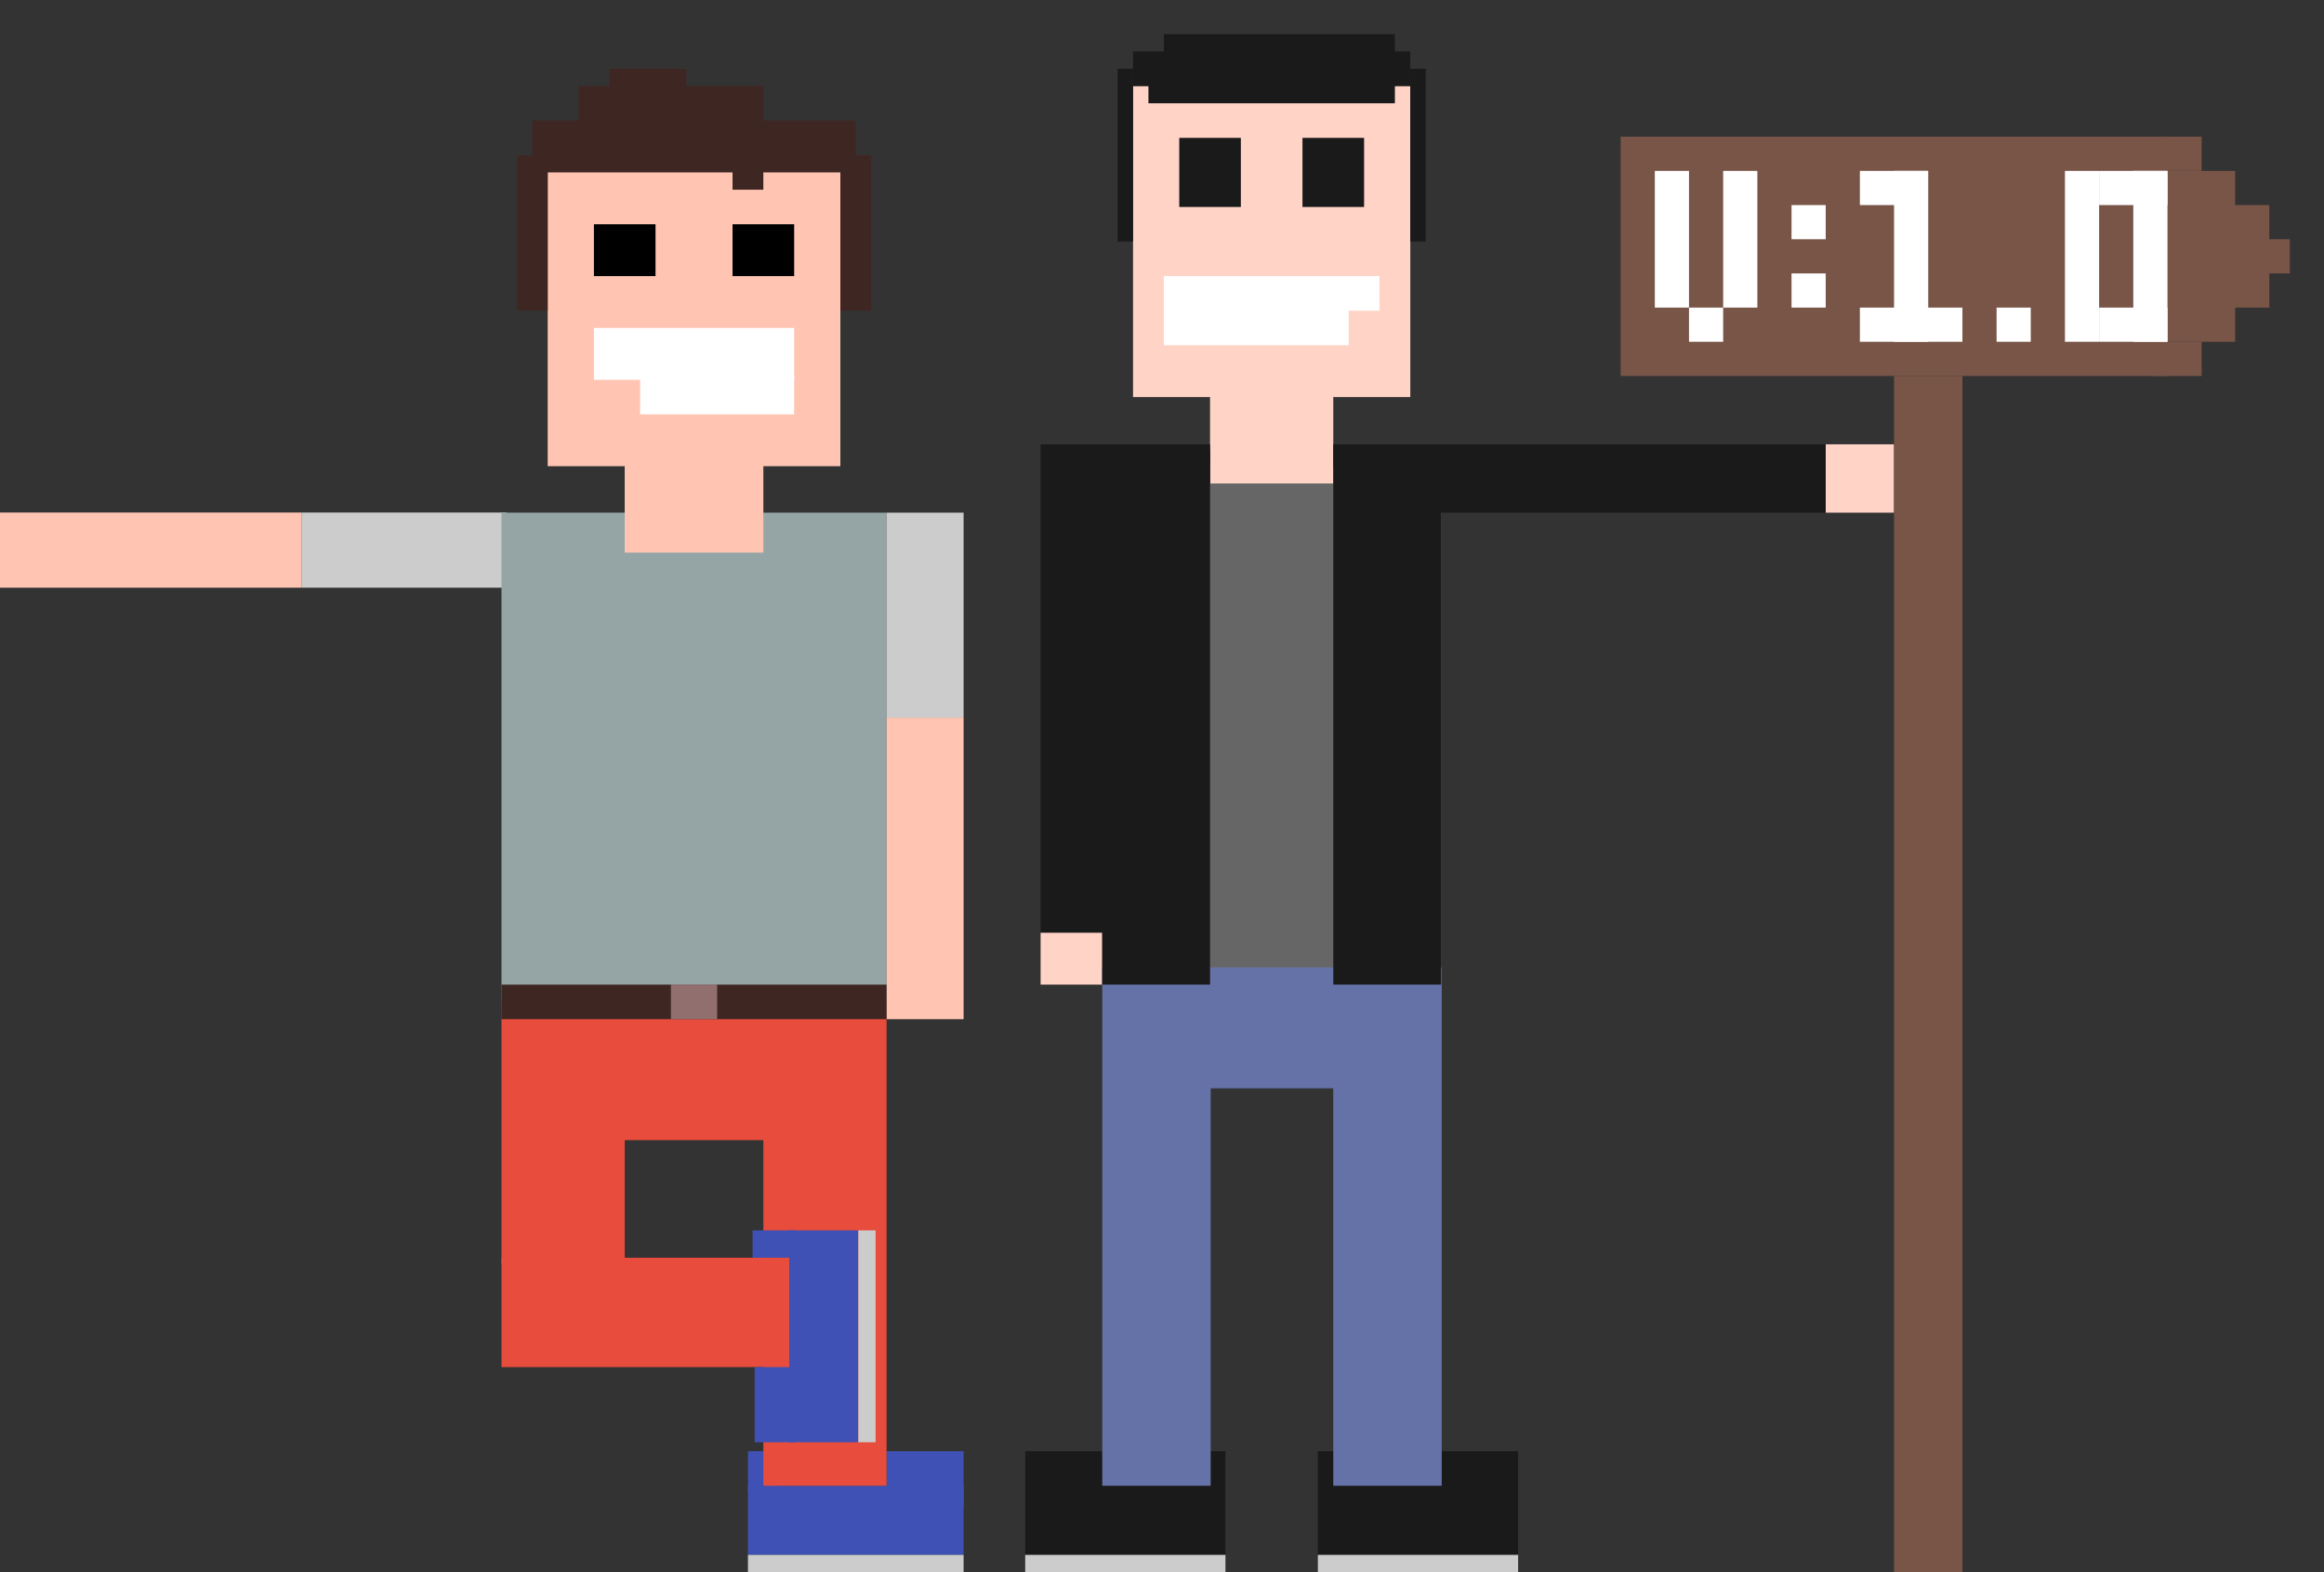 <?xml version="1.0" encoding="UTF-8" standalone="no"?>
<!-- Created with Inkscape (http://www.inkscape.org/) -->

<svg
   xmlns:dc="http://purl.org/dc/elements/1.1/"
   xmlns:cc="http://creativecommons.org/ns#"
   xmlns:rdf="http://www.w3.org/1999/02/22-rdf-syntax-ns#"
   xmlns:svg="http://www.w3.org/2000/svg"
   xmlns="http://www.w3.org/2000/svg"
   xmlns:sodipodi="http://sodipodi.sourceforge.net/DTD/sodipodi-0.dtd"
   xmlns:inkscape="http://www.inkscape.org/namespaces/inkscape"
   width="340"
   height="230"
   id="svg2"
   version="1.1"
   inkscape:version="0.48.4 r9939"
   sodipodi:docname="devs.svg">
  <rect width="100%" height="100%" fill="#333333" stroke="none"/>
  <defs
     id="defs4" />
  <sodipodi:namedview
     id="base"
     pagecolor="#ffffff"
     bordercolor="#666666"
     borderopacity="1.0"
     inkscape:pageopacity="0.0"
     inkscape:pageshadow="2"
     inkscape:zoom="7.919596"
     inkscape:cx="295.40068"
     inkscape:cy="187.38655"
     inkscape:document-units="px"
     inkscape:current-layer="layer2"
     showgrid="true"
     inkscape:snap-smooth-nodes="true"
     inkscape:snap-bbox="true"
     inkscape:window-width="1680"
     inkscape:window-height="1026"
     inkscape:window-x="0"
     inkscape:window-y="24"
     inkscape:window-maximized="1">
    <inkscape:grid
       type="xygrid"
       id="grid2985"
       empspacing="5"
       visible="true"
       enabled="true"
       snapvisiblegridlinesonly="true" />
  </sodipodi:namedview>
  <g
     inkscape:label="Layer 1"
     inkscape:groupmode="layer"
     id="layer1"
     transform="translate(0,-822.362)">
    <g
       id="g3245"
       transform="matrix(0,0.976,-1,0,19.1,824.143)">
      <rect
         y="-55"
         x="75"
         height="30"
         width="11.268"
         id="rect3843"
         style="fill:#cccccc;fill-opacity:1;fill-rule:nonzero;stroke:none" />
      <rect
         y="-25"
         x="75"
         height="44.101"
         width="11.268"
         id="rect3845"
         style="fill:#ffc5b2;fill-opacity:1;fill-rule:nonzero;stroke:none" />
    </g>
    <rect
       style="fill:#95a5a6;fill-opacity:1;fill-rule:nonzero;stroke:none"
       id="rect3817"
       width="56.338"
       height="71.573"
       x="73.368"
       y="897.362" />
    <rect
       style="fill:#3f51b5;fill-opacity:1;fill-rule:nonzero;stroke:none"
       id="rect3789"
       width="31.549"
       height="10.112"
       x="109.424"
       y="1039.722" />
    <rect
       style="fill:#3f51b5;fill-opacity:1;fill-rule:nonzero;stroke:none"
       id="rect3795"
       width="4.507"
       height="5.855"
       x="109.424"
       y="1034.665" />
    <rect
       style="fill:#3f51b5;fill-opacity:1;fill-rule:nonzero;stroke:none"
       id="rect3797"
       width="11.268"
       height="8.223"
       x="129.706"
       y="1034.665" />
    <rect
       style="fill:#cccccc;fill-opacity:1;fill-rule:nonzero;stroke:none"
       id="rect3805"
       width="31.549"
       height="2.528"
       x="109.424"
       y="1049.834" />
    <rect
       style="fill:#e74c3c;fill-opacity:1;fill-rule:nonzero;stroke:none"
       id="rect3811"
       width="18.028"
       height="38.427"
       x="73.368"
       y="968.935" />
    <rect
       style="fill:#e74c3c;fill-opacity:1;fill-rule:nonzero;stroke:none"
       id="rect3813"
       width="18.028"
       height="70.786"
       x="111.678"
       y="968.935" />
    <rect
       style="fill:#e74c3c;fill-opacity:1;fill-rule:nonzero;stroke:none"
       id="rect3815"
       width="24.789"
       height="20.225"
       x="89.142"
       y="968.935" />
    <rect
       style="fill:#e74c3c;fill-opacity:1;fill-rule:nonzero;stroke:none"
       id="rect4048"
       width="39.732"
       height="16"
       x="73.368"
       y="1006.362" />
    <rect
       style="fill:#3f51b5;fill-opacity:1;fill-rule:nonzero;stroke:none"
       id="rect3787"
       width="31"
       height="10.112"
       x="-1033.362"
       y="115.46"
       transform="matrix(0,-1,1,0,0,0)" />
    <rect
       style="fill:#3f51b5;fill-opacity:1;fill-rule:nonzero;stroke:none"
       id="rect3791"
       width="11"
       height="5.855"
       x="-1033.362"
       y="110.403"
       transform="matrix(0,-1,1,0,0,0)" />
    <rect
       style="fill:#3f51b5;fill-opacity:1;fill-rule:nonzero;stroke:none"
       id="rect3793"
       width="4"
       height="6.158"
       x="-1006.362"
       y="110.1"
       transform="matrix(0,-1,1,0,0,0)" />
    <rect
       style="fill:#cccccc;fill-opacity:1;fill-rule:nonzero;stroke:none"
       id="rect3803"
       width="31"
       height="2.528"
       x="-1033.362"
       y="125.572"
       transform="matrix(0,-1,1,0,0,0)" />
  </g>
  <g
     inkscape:groupmode="layer"
     id="layer2"
     inkscape:label="img"
     transform="translate(0,130)">
    <rect
       style="fill:#cccccc;fill-opacity:1;fill-rule:nonzero;stroke:none"
       id="rect3841"
       width="11.268"
       height="30"
       x="129.706"
       y="-55" />
    <rect
       style="fill:#ffc5b2;fill-opacity:1;fill-rule:nonzero;stroke:none"
       id="rect3847"
       width="11.268"
       height="44.101"
       x="129.706"
       y="-25" />
    <rect
       style="fill:#ffc5b2;fill-opacity:1;fill-rule:nonzero;stroke:none"
       id="rect3849"
       width="20.282"
       height="15.843"
       x="91.396"
       y="-65" />
    <rect
       style="fill:#ffc5b2;fill-opacity:1;fill-rule:nonzero;stroke:none"
       id="rect3851"
       width="42.817"
       height="45.506"
       x="80.128"
       y="-107.303" />
    <rect
       style="fill:#3e2723;fill-opacity:1;fill-rule:nonzero;stroke:none"
       id="rect3853"
       width="4.507"
       height="22.753"
       x="75.621"
       y="-107.303" />
    <rect
       style="fill:#3e2723;fill-opacity:1;fill-rule:nonzero;stroke:none"
       id="rect3855"
       width="4.507"
       height="22.753"
       x="122.945"
       y="-107.303" />
    <rect
       style="fill:#3e2723;fill-opacity:1;fill-rule:nonzero;stroke:none"
       id="rect3857"
       width="47.324"
       height="7.584"
       x="77.875"
       y="-112.36" />
    <rect
       style="fill:#3e2723;fill-opacity:1;fill-rule:nonzero;stroke:none"
       id="rect3859"
       width="27.042"
       height="10.112"
       x="84.635"
       y="-117.416" />
    <rect
       style="fill:#3e2723;fill-opacity:1;fill-rule:nonzero;stroke:none"
       id="rect3861"
       width="4.507"
       height="5.056"
       x="107.17"
       y="-107.303" />
    <rect
       style="fill:#3e2723;fill-opacity:1;fill-rule:nonzero;stroke:none"
       id="rect3863"
       width="11.268"
       height="7.584"
       x="89.142"
       y="-119.944" />
    <rect
       style="fill:#3e2723;fill-opacity:1;fill-rule:nonzero;stroke:none"
       id="rect3865"
       width="56.338"
       height="5.056"
       x="73.368"
       y="14.045" />
    <rect
       style="fill:#916f6f;fill-opacity:1;fill-rule:nonzero;stroke:none"
       id="rect3867"
       width="6.761"
       height="5.056"
       x="98.156"
       y="14.045" />
    <rect
       style="fill:#000000;fill-opacity:1;fill-rule:nonzero;stroke:none"
       id="rect3869"
       width="9.014"
       height="7.584"
       x="86.889"
       y="-97.191" />
    <rect
       style="fill:#000000;fill-opacity:1;fill-rule:nonzero;stroke:none"
       id="rect3871"
       width="9.014"
       height="7.584"
       x="107.17"
       y="-97.191" />
    <rect
       style="fill:#ffffff;fill-opacity:1;fill-rule:nonzero;stroke:none"
       id="rect3873"
       width="29.296"
       height="7.584"
       x="86.889"
       y="-82.022" />
    <rect
       style="fill:#ffffff;fill-opacity:1;fill-rule:nonzero;stroke:none"
       id="rect3875"
       width="22.535"
       height="5.618"
       x="93.649"
       y="-75" />
    <rect
       style="fill:#666666;fill-opacity:1;fill-rule:nonzero;stroke:none"
       id="rect3909"
       width="49.577"
       height="75.843"
       x="161.255"
       y="-61.798" />
    <rect
       style="fill:#1a1a1a;fill-opacity:1;fill-rule:nonzero;stroke:none"
       id="rect3914"
       width="29.296"
       height="15.169"
       x="149.987"
       y="82.303" />
    <rect
       style="fill:#1a1a1a;fill-opacity:1;fill-rule:nonzero;stroke:none"
       id="rect3916"
       width="29.296"
       height="15.169"
       x="192.804"
       y="82.303" />
    <rect
       style="fill:#ffd4c7;fill-opacity:1;fill-rule:nonzero;stroke:none"
       id="rect3918"
       width="18.028"
       height="15.169"
       x="177.03"
       y="-74.438" />
    <rect
       style="fill:#ffd4c7;fill-opacity:1;fill-rule:nonzero;stroke:none"
       id="rect3851-5"
       width="40.563"
       height="45.506"
       x="165.762"
       y="-117.416" />
    <rect
       style="fill:#1a1a1a;fill-opacity:1;fill-rule:nonzero;stroke:none"
       id="rect3938"
       width="9.859"
       height="71.461"
       x="152.241"
       y="-65" />
    <rect
       style="fill:#1a1a1a;fill-opacity:1;fill-rule:nonzero;stroke:none"
       id="rect3942"
       width="13.521"
       height="5.056"
       x="163.508"
       y="-64.326" />
    <rect
       style="fill:#ffd4c7;fill-opacity:1;fill-rule:nonzero;stroke:none"
       id="rect3982"
       width="9.014"
       height="7.584"
       x="152.241"
       y="6.461" />
    <rect
       style="fill:#ffd4c7;fill-opacity:1;fill-rule:nonzero;stroke:none"
       id="rect3984"
       width="10"
       height="10"
       x="267.1"
       y="-65" />
    <rect
       style="fill:#6572a7;fill-opacity:1;fill-rule:nonzero;stroke:none"
       id="rect3811-3"
       width="15.865"
       height="75.843"
       x="161.255"
       y="11.517" />
    <rect
       style="fill:#6572a7;fill-opacity:1;fill-rule:nonzero;stroke:none"
       id="rect3813-7"
       width="15.865"
       height="75.843"
       x="195.058"
       y="11.517" />
    <rect
       style="fill:#6572a7;fill-opacity:1;fill-rule:nonzero;stroke:none"
       id="rect3815-2"
       width="21.814"
       height="17.697"
       x="174.776"
       y="11.517" />
    <rect
       style="fill:#cccccc;fill-opacity:1;fill-rule:nonzero;stroke:none"
       id="rect4010"
       width="29.296"
       height="2.528"
       x="149.987"
       y="97.472" />
    <rect
       style="fill:#cccccc;fill-opacity:1;fill-rule:nonzero;stroke:none"
       id="rect4012"
       width="29.296"
       height="2.528"
       x="192.804"
       y="97.472" />
    <rect
       style="fill:#1a1a1a;fill-opacity:1;fill-rule:nonzero;stroke:none"
       id="rect3944-6"
       width="15.775"
       height="79.045"
       x="161.255"
       y="-65" />
    <rect
       style="fill:#1a1a1a;fill-opacity:1;fill-rule:nonzero;stroke:none"
       id="rect3944"
       width="15.775"
       height="79.045"
       x="195.058"
       y="-65" />
    <rect
       style="fill:#1a1a1a;fill-opacity:1;fill-rule:nonzero;stroke:none"
       id="rect4014"
       width="2.254"
       height="25.281"
       x="163.508"
       y="-119.944" />
    <rect
       style="fill:#1a1a1a;fill-opacity:1;fill-rule:nonzero;stroke:none"
       id="rect4016"
       width="40.563"
       height="5.056"
       x="165.762"
       y="-122.472" />
    <rect
       style="fill:#1a1a1a;fill-opacity:1;fill-rule:nonzero;stroke:none"
       id="rect4018"
       width="2.254"
       height="25.281"
       x="206.325"
       y="-119.944" />
    <rect
       style="fill:#1a1a1a;fill-opacity:1;fill-rule:nonzero;stroke:none"
       id="rect4020"
       width="33.803"
       height="5.056"
       x="170.269"
       y="-125" />
    <rect
       style="fill:#1a1a1a;fill-opacity:1;fill-rule:nonzero;stroke:none"
       id="rect4022"
       width="9.014"
       height="10.112"
       x="172.523"
       y="-109.831" />
    <rect
       style="fill:#1a1a1a;fill-opacity:1;fill-rule:nonzero;stroke:none"
       id="rect4024"
       width="9.014"
       height="10.112"
       x="190.551"
       y="-109.831" />
    <rect
       style="fill:#1a1a1a;fill-opacity:1;fill-rule:nonzero;stroke:none"
       id="rect4026"
       width="36.056"
       height="5.056"
       x="168.016"
       y="-119.944" />
    <rect
       style="fill:#ffffff;fill-opacity:1;fill-rule:nonzero;stroke:none"
       id="rect4028"
       width="31.549"
       height="5.056"
       x="170.269"
       y="-89.607" />
    <rect
       style="fill:#ffffff;fill-opacity:1;fill-rule:nonzero;stroke:none"
       id="rect4030"
       width="27.042"
       height="5.506"
       x="170.269"
       y="-85" />
    <rect
       style="fill:#1a1a1a;fill-opacity:1;fill-rule:nonzero;stroke:none"
       id="rect3938-6"
       width="10"
       height="57"
       x="-65"
       y="-267.1"
       transform="matrix(0,1,-1,0,0,0)" />
    <rect
       style="fill:#795548;fill-opacity:1;fill-rule:nonzero;stroke:none"
       id="rect3059"
       width="10"
       height="175"
       x="277.1"
       y="-75" />
    <rect
       style="fill:#795548;fill-opacity:1;fill-rule:nonzero;stroke:none"
       id="rect3071"
       width="7"
       height="15"
       x="325"
       y="-100" />
    <rect
       style="fill:#795548;fill-opacity:1;fill-rule:nonzero;stroke:none"
       id="rect3061"
       width="80"
       height="35"
       x="237.1"
       y="-110" />
    <rect
       style="fill:#795548;fill-opacity:1;fill-rule:nonzero;stroke:none"
       id="rect3063"
       width="7.1"
       height="5"
       x="315"
       y="-110" />
    <rect
       style="fill:#795548;fill-opacity:1;fill-rule:nonzero;stroke:none"
       id="rect3073"
       width="7.1"
       height="5"
       x="315"
       y="-80" />
    <rect
       style="fill:#795548;fill-opacity:1;fill-rule:nonzero;stroke:none"
       id="rect3075"
       width="10"
       height="25"
       x="317"
       y="-105" />
    <rect
       style="fill:#ffffff;fill-opacity:1;fill-rule:nonzero;stroke:none"
       id="rect3105"
       width="9.9"
       height="5"
       x="272.1"
       y="-105" />
    <rect
       style="fill:#ffffff;fill-opacity:1;fill-rule:nonzero;stroke:none"
       id="rect3113"
       width="5"
       height="25"
       x="277.1"
       y="-105" />
    <rect
       style="fill:#ffffff;fill-opacity:1;fill-rule:nonzero;stroke:none"
       id="rect3115"
       width="15"
       height="5"
       x="272.1"
       y="-85" />
    <rect
       style="fill:#ffffff;fill-opacity:1;fill-rule:nonzero;stroke:none"
       id="rect3125"
       width="5"
       height="5"
       x="292.1"
       y="-85" />
    <g
       id="g3135"
       transform="translate(72.1,0)">
      <rect
         y="-105"
         x="230"
         height="25"
         width="5"
         id="rect3127"
         style="fill:#ffffff;fill-opacity:1;fill-rule:nonzero;stroke:none" />
      <rect
         y="-85"
         x="235"
         height="5"
         width="10"
         id="rect3129"
         style="fill:#ffffff;fill-opacity:1;fill-rule:nonzero;stroke:none" />
      <rect
         y="-105"
         x="235"
         height="5"
         width="10"
         id="rect3131"
         style="fill:#ffffff;fill-opacity:1;fill-rule:nonzero;stroke:none" />
      <rect
         y="-105"
         x="240"
         height="25"
         width="5"
         id="rect3133"
         style="fill:#ffffff;fill-opacity:1;fill-rule:nonzero;stroke:none" />
    </g>
    <rect
       style="fill:#ffffff;fill-opacity:1;fill-rule:nonzero;stroke:none"
       id="rect3223"
       width="5"
       height="20"
       x="242.1"
       y="-105" />
    <rect
       style="fill:#ffffff;fill-opacity:1;fill-rule:nonzero;stroke:none"
       id="rect3225"
       width="5"
       height="20"
       x="252.1"
       y="-105" />
    <rect
       style="fill:#ffffff;fill-opacity:1;fill-rule:nonzero;stroke:none"
       id="rect3227"
       width="5"
       height="5"
       x="247.1"
       y="-85" />
    <rect
       style="fill:#ffffff;fill-opacity:1;fill-rule:nonzero;stroke:none"
       id="rect3233"
       width="5"
       height="5"
       x="262.1"
       y="-100" />
    <rect
       style="fill:#ffffff;fill-opacity:1;fill-rule:nonzero;stroke:none"
       id="rect3237"
       width="5"
       height="5"
       x="262.1"
       y="-90" />
    <rect
       style="fill:#795548;fill-opacity:1;fill-rule:nonzero;stroke:none"
       id="rect4089"
       width="5"
       height="5"
       x="330"
       y="-95" />
  </g>
</svg>
